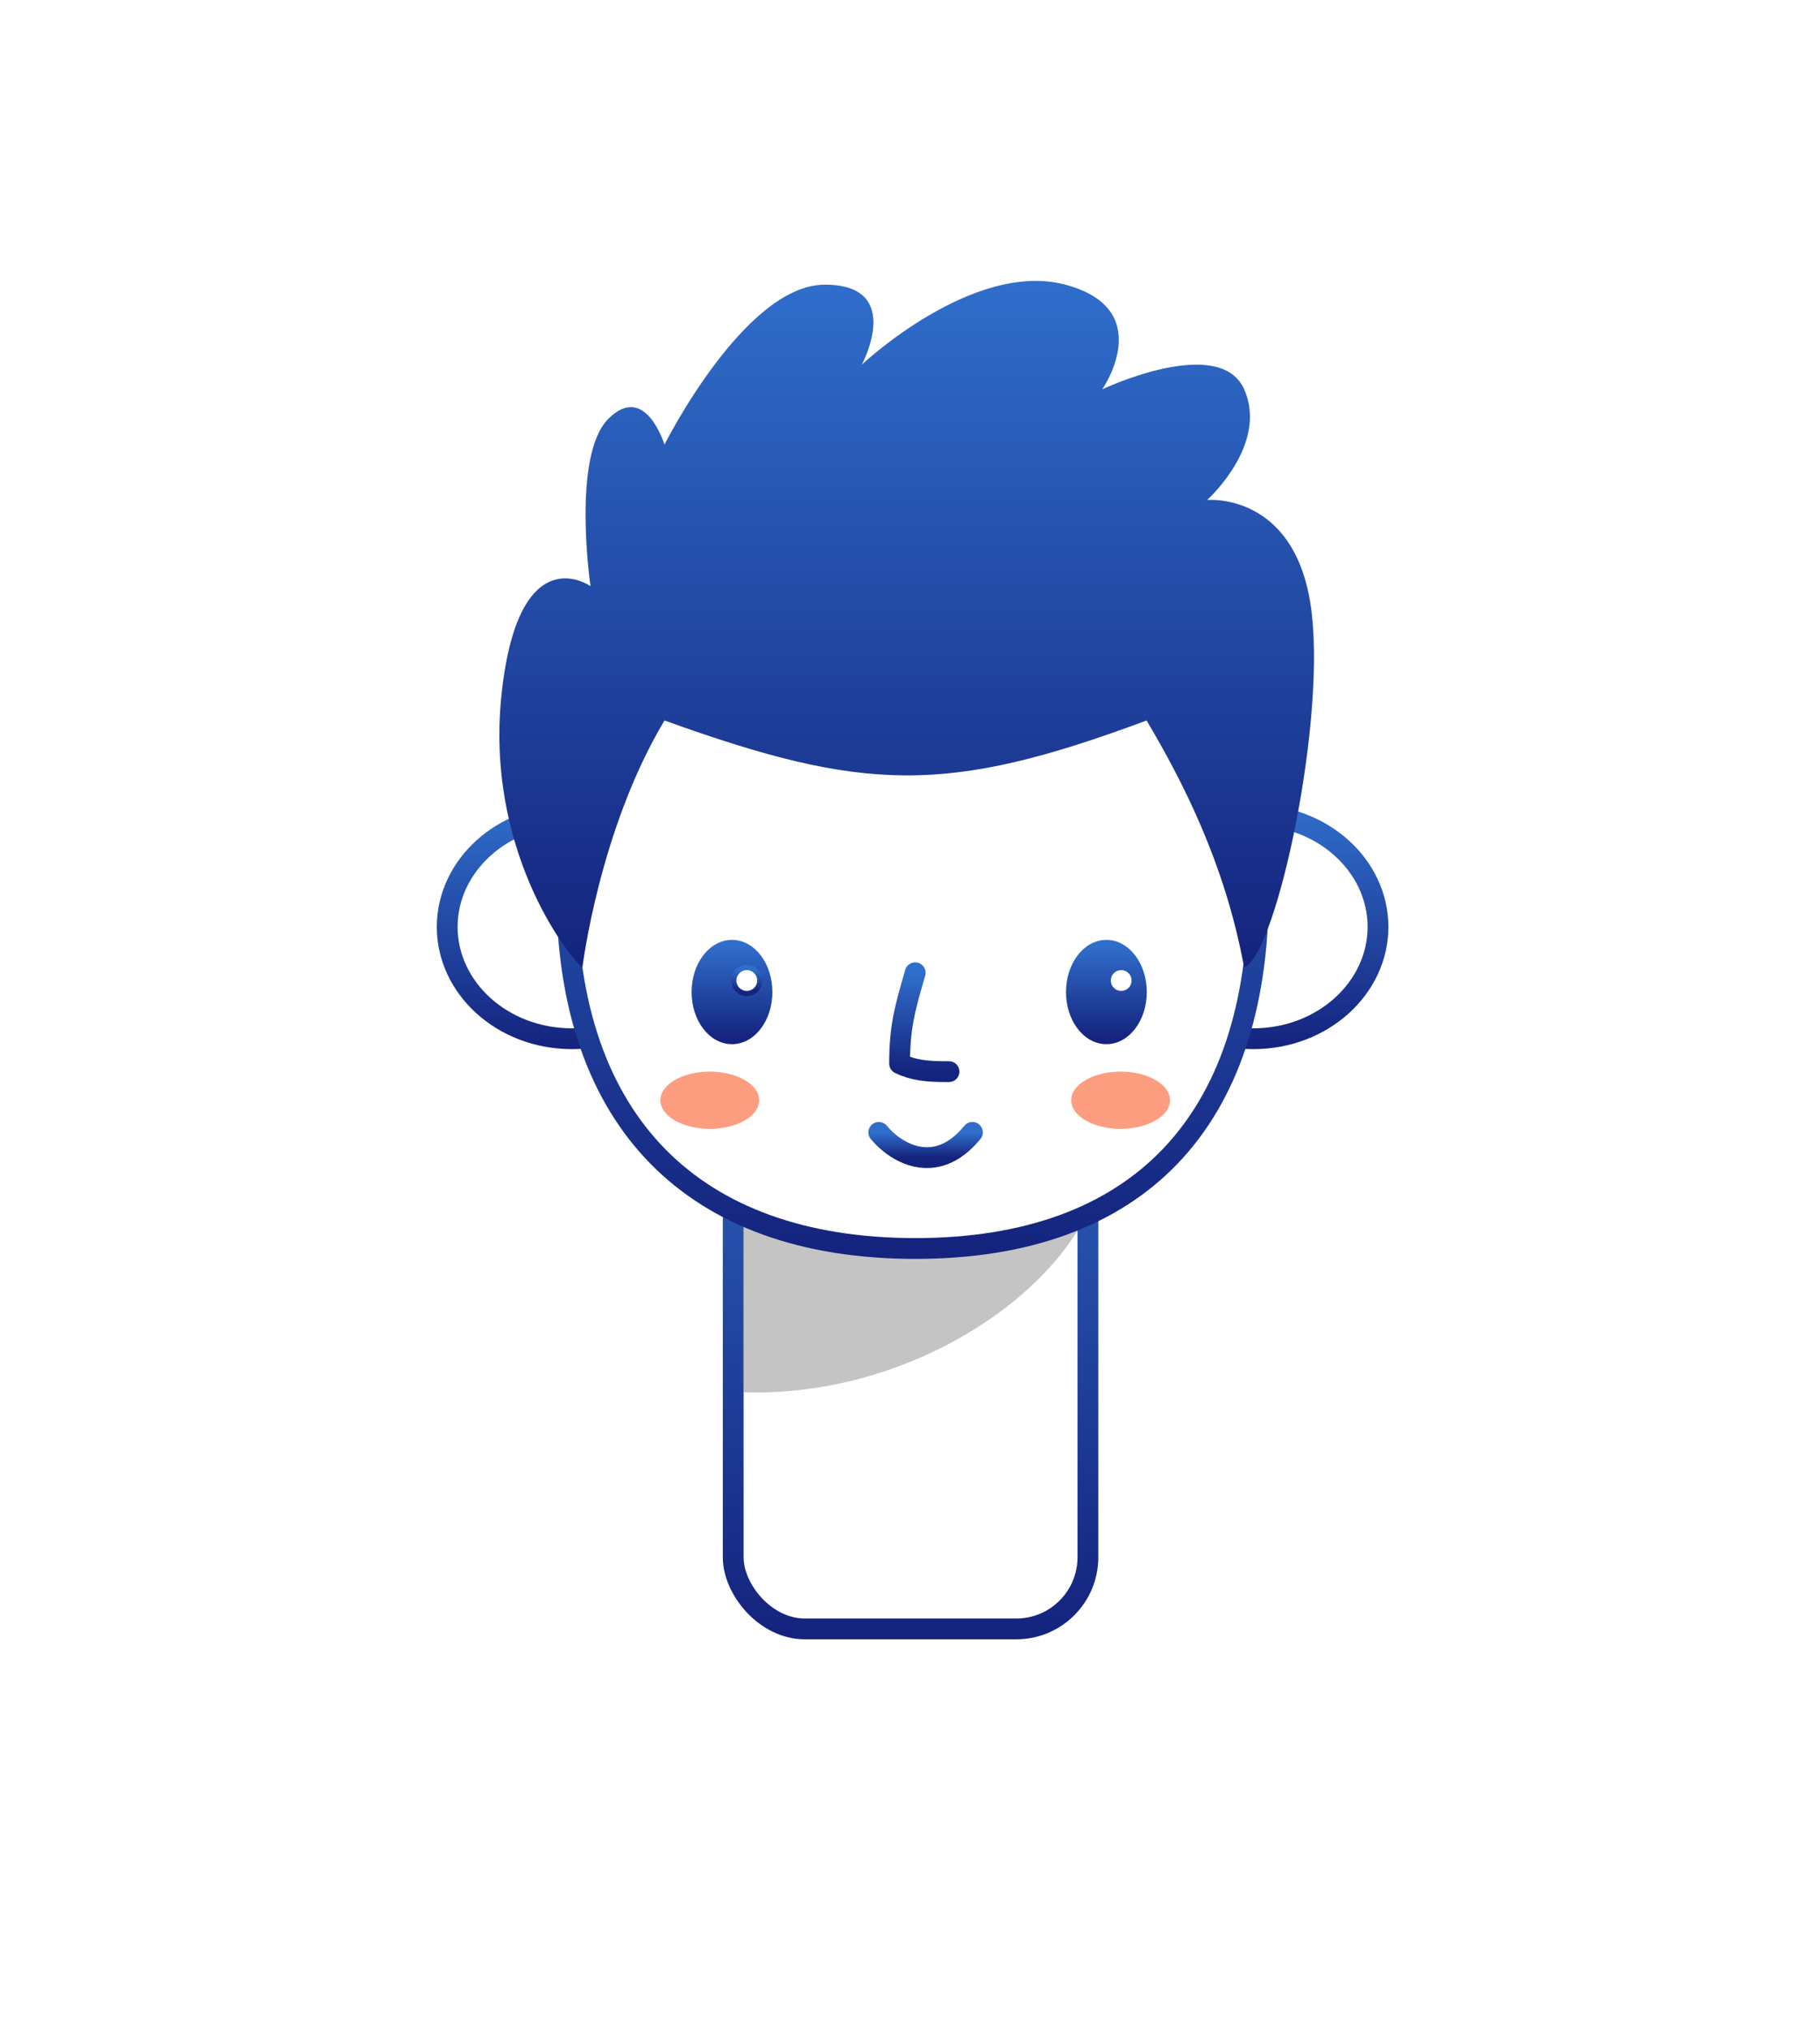 <svg width="350" height="390" viewBox="0 0 350 390" fill="none" xmlns="http://www.w3.org/2000/svg">
<g id="Property 1=Short under cut">
<g id="neck">
<rect id="neck_2" x="141" y="185" width="68.214" height="128.131" rx="13.777" fill="white" stroke="url(#paint0_linear_23_3226)" stroke-width="4" stroke-linecap="round"/>
<path id="neck shadow" d="M142.896 267.634V226.678H211.5C206.333 247.68 175.523 268.768 142.896 267.634Z" fill="#7E7E7E" fill-opacity="0.45"/>
</g>
<g id="Face">
<g id="ears">
<path id="left ear" d="M134 178.178C134 189.867 123.45 199.678 110 199.678C96.55 199.678 86 189.867 86 178.178C86 166.489 96.55 156.678 110 156.678C123.45 156.678 134 166.489 134 178.178Z" fill="white" stroke="url(#paint1_linear_23_3226)" stroke-width="4"/>
<path id="right ear" d="M217 178.178C217 189.867 227.55 199.678 241 199.678C254.45 199.678 265 189.867 265 178.178C265 166.489 254.45 156.678 241 156.678C227.55 156.678 217 166.489 217 178.178Z" fill="white" stroke="url(#paint2_linear_23_3226)" stroke-width="4"/>
</g>
<g id="face">
<path id="face_2" d="M242 171.261C242 193.713 236.042 210.834 224.986 222.337C213.941 233.828 197.532 240 176.03 240C154.526 240 137.842 233.827 126.529 222.321C115.211 210.81 109 193.69 109 171.261C109 148.835 115.207 132.753 126.467 122.251C137.752 111.726 154.439 106.5 176.03 106.5C197.621 106.5 214.032 111.726 225.047 122.236C236.045 132.729 242 148.812 242 171.261Z" fill="white" stroke="url(#paint3_linear_23_3226)" stroke-width="4" stroke-linecap="round"/>
<path id="nose" d="M176 187C174.029 193.812 173 197.371 173 204.458C175.64 205.72 178.163 206.036 182.5 206" stroke="url(#paint4_linear_23_3226)" stroke-width="4" stroke-linecap="round" stroke-linejoin="round"/>
<g id="eyes">
<g id="Group 1">
<path id="left eye" d="M140.768 200.225C142.829 200.225 144.657 199.11 145.953 197.382C147.249 195.655 148.035 193.291 148.035 190.702C148.035 188.112 147.249 185.748 145.953 184.021C144.657 182.293 142.829 181.178 140.768 181.178C138.706 181.178 136.878 182.293 135.582 184.021C134.287 185.748 133.5 188.112 133.5 190.702C133.5 193.291 134.287 195.655 135.582 197.382C136.878 199.11 138.706 200.225 140.768 200.225Z" fill="url(#paint5_linear_23_3226)" stroke="url(#paint6_linear_23_3226)" stroke-linecap="round"/>
<circle id="Ellipse 19" cx="143.616" cy="188.487" r="2.5" fill="white" stroke="url(#paint7_linear_23_3226)"/>
</g>
<g id="Group 1_2">
<path id="left eye_2" d="M212.768 200.225C214.829 200.225 216.657 199.11 217.953 197.382C219.249 195.655 220.035 193.291 220.035 190.702C220.035 188.112 219.249 185.748 217.953 184.021C216.657 182.293 214.829 181.178 212.768 181.178C210.706 181.178 208.878 182.293 207.582 184.021C206.287 185.748 205.5 188.112 205.5 190.702C205.5 193.291 206.287 195.655 207.582 197.382C208.878 199.11 210.706 200.225 212.768 200.225Z" fill="url(#paint8_linear_23_3226)" stroke="url(#paint9_linear_23_3226)" stroke-linecap="round"/>
<circle id="Ellipse 19_2" cx="215.616" cy="188.487" r="2" fill="white"/>
</g>
</g>
<path id="mouth" d="M169 217.678C172 221.345 179.8 226.478 187 217.678" stroke="url(#paint10_linear_23_3226)" stroke-width="4" stroke-linecap="round" stroke-linejoin="round"/>
<g id="blushes">
<g id="Ellipse 46" filter="url(#filter0_f_23_3226)">
<ellipse cx="136.5" cy="211.5" rx="9.5" ry="5.5" fill="#FC9D80"/>
</g>
<g id="Ellipse 47" filter="url(#filter1_f_23_3226)">
<ellipse cx="215.5" cy="211.5" rx="9.5" ry="5.5" fill="#FC9D80"/>
</g>
</g>
</g>
<path id="Vector 12" d="M96.5 133C93.141 163.005 109 183.5 112 186C112 186 115.23 159.457 127.787 138.5C166.245 152.347 182.078 152.798 220.5 138.5C227 149.5 235.5 165.5 239.257 186C245.5 183.5 255.398 137.445 252 116C248.602 94.555 232.142 96.115 232.142 96.115C232.142 96.115 244 85.471 239.257 74.827C234.513 64.182 211.982 74.827 211.982 74.827C211.982 74.827 222.655 59.452 204.867 54.721C187.079 49.99 165.734 70.096 165.734 70.096C165.734 70.096 174.035 54.721 158.619 54.721C143.203 54.721 127.787 85.471 127.787 85.471C127.787 85.471 124.115 73.404 117 80.5C109.885 87.596 113.557 112.673 113.557 112.673C113.557 112.673 99.859 102.995 96.5 133Z" fill="url(#paint11_linear_23_3226)"/>
</g>
</g>
<defs>
<filter id="filter0_f_23_3226" x="115" y="194" width="43" height="35" filterUnits="userSpaceOnUse" color-interpolation-filters="sRGB">
<feFlood flood-opacity="0" result="BackgroundImageFix"/>
<feBlend mode="normal" in="SourceGraphic" in2="BackgroundImageFix" result="shape"/>
<feGaussianBlur stdDeviation="6" result="effect1_foregroundBlur_23_3226"/>
</filter>
<filter id="filter1_f_23_3226" x="194" y="194" width="43" height="35" filterUnits="userSpaceOnUse" color-interpolation-filters="sRGB">
<feFlood flood-opacity="0" result="BackgroundImageFix"/>
<feBlend mode="normal" in="SourceGraphic" in2="BackgroundImageFix" result="shape"/>
<feGaussianBlur stdDeviation="6" result="effect1_foregroundBlur_23_3226"/>
</filter>
<linearGradient id="paint0_linear_23_3226" x1="175.107" y1="183" x2="175.107" y2="315.131" gradientUnits="userSpaceOnUse">
<stop stop-color="#306ECB"/>
<stop offset="1" stop-color="#14237D"/>
</linearGradient>
<linearGradient id="paint1_linear_23_3226" x1="110" y1="154.678" x2="110" y2="201.678" gradientUnits="userSpaceOnUse">
<stop stop-color="#306ECB"/>
<stop offset="1" stop-color="#14237D"/>
</linearGradient>
<linearGradient id="paint2_linear_23_3226" x1="241" y1="154.678" x2="241" y2="201.678" gradientUnits="userSpaceOnUse">
<stop stop-color="#306ECB"/>
<stop offset="1" stop-color="#14237D"/>
</linearGradient>
<linearGradient id="paint3_linear_23_3226" x1="175.5" y1="104.5" x2="175.5" y2="242" gradientUnits="userSpaceOnUse">
<stop stop-color="#306ECB"/>
<stop offset="1" stop-color="#14237D"/>
</linearGradient>
<linearGradient id="paint4_linear_23_3226" x1="177.75" y1="187" x2="177.75" y2="206.003" gradientUnits="userSpaceOnUse">
<stop stop-color="#306ECB"/>
<stop offset="1" stop-color="#14237D"/>
</linearGradient>
<linearGradient id="paint5_linear_23_3226" x1="140.768" y1="181.678" x2="140.768" y2="199.725" gradientUnits="userSpaceOnUse">
<stop stop-color="#306ECB"/>
<stop offset="1" stop-color="#14237D"/>
</linearGradient>
<linearGradient id="paint6_linear_23_3226" x1="140.768" y1="181.678" x2="140.768" y2="199.725" gradientUnits="userSpaceOnUse">
<stop stop-color="#306ECB"/>
<stop offset="1" stop-color="#14237D"/>
</linearGradient>
<linearGradient id="paint7_linear_23_3226" x1="143.616" y1="186.487" x2="143.616" y2="190.487" gradientUnits="userSpaceOnUse">
<stop stop-color="#306ECB"/>
<stop offset="1" stop-color="#14237D"/>
</linearGradient>
<linearGradient id="paint8_linear_23_3226" x1="212.768" y1="181.678" x2="212.768" y2="199.725" gradientUnits="userSpaceOnUse">
<stop stop-color="#306ECB"/>
<stop offset="1" stop-color="#14237D"/>
</linearGradient>
<linearGradient id="paint9_linear_23_3226" x1="212.768" y1="181.678" x2="212.768" y2="199.725" gradientUnits="userSpaceOnUse">
<stop stop-color="#306ECB"/>
<stop offset="1" stop-color="#14237D"/>
</linearGradient>
<linearGradient id="paint10_linear_23_3226" x1="178" y1="217.678" x2="178" y2="222.537" gradientUnits="userSpaceOnUse">
<stop stop-color="#306ECB"/>
<stop offset="1" stop-color="#14237D"/>
</linearGradient>
<linearGradient id="paint11_linear_23_3226" x1="174.364" y1="54" x2="174.364" y2="186" gradientUnits="userSpaceOnUse">
<stop stop-color="#306ECB"/>
<stop offset="1" stop-color="#14237D"/>
</linearGradient>
</defs>
</svg>
